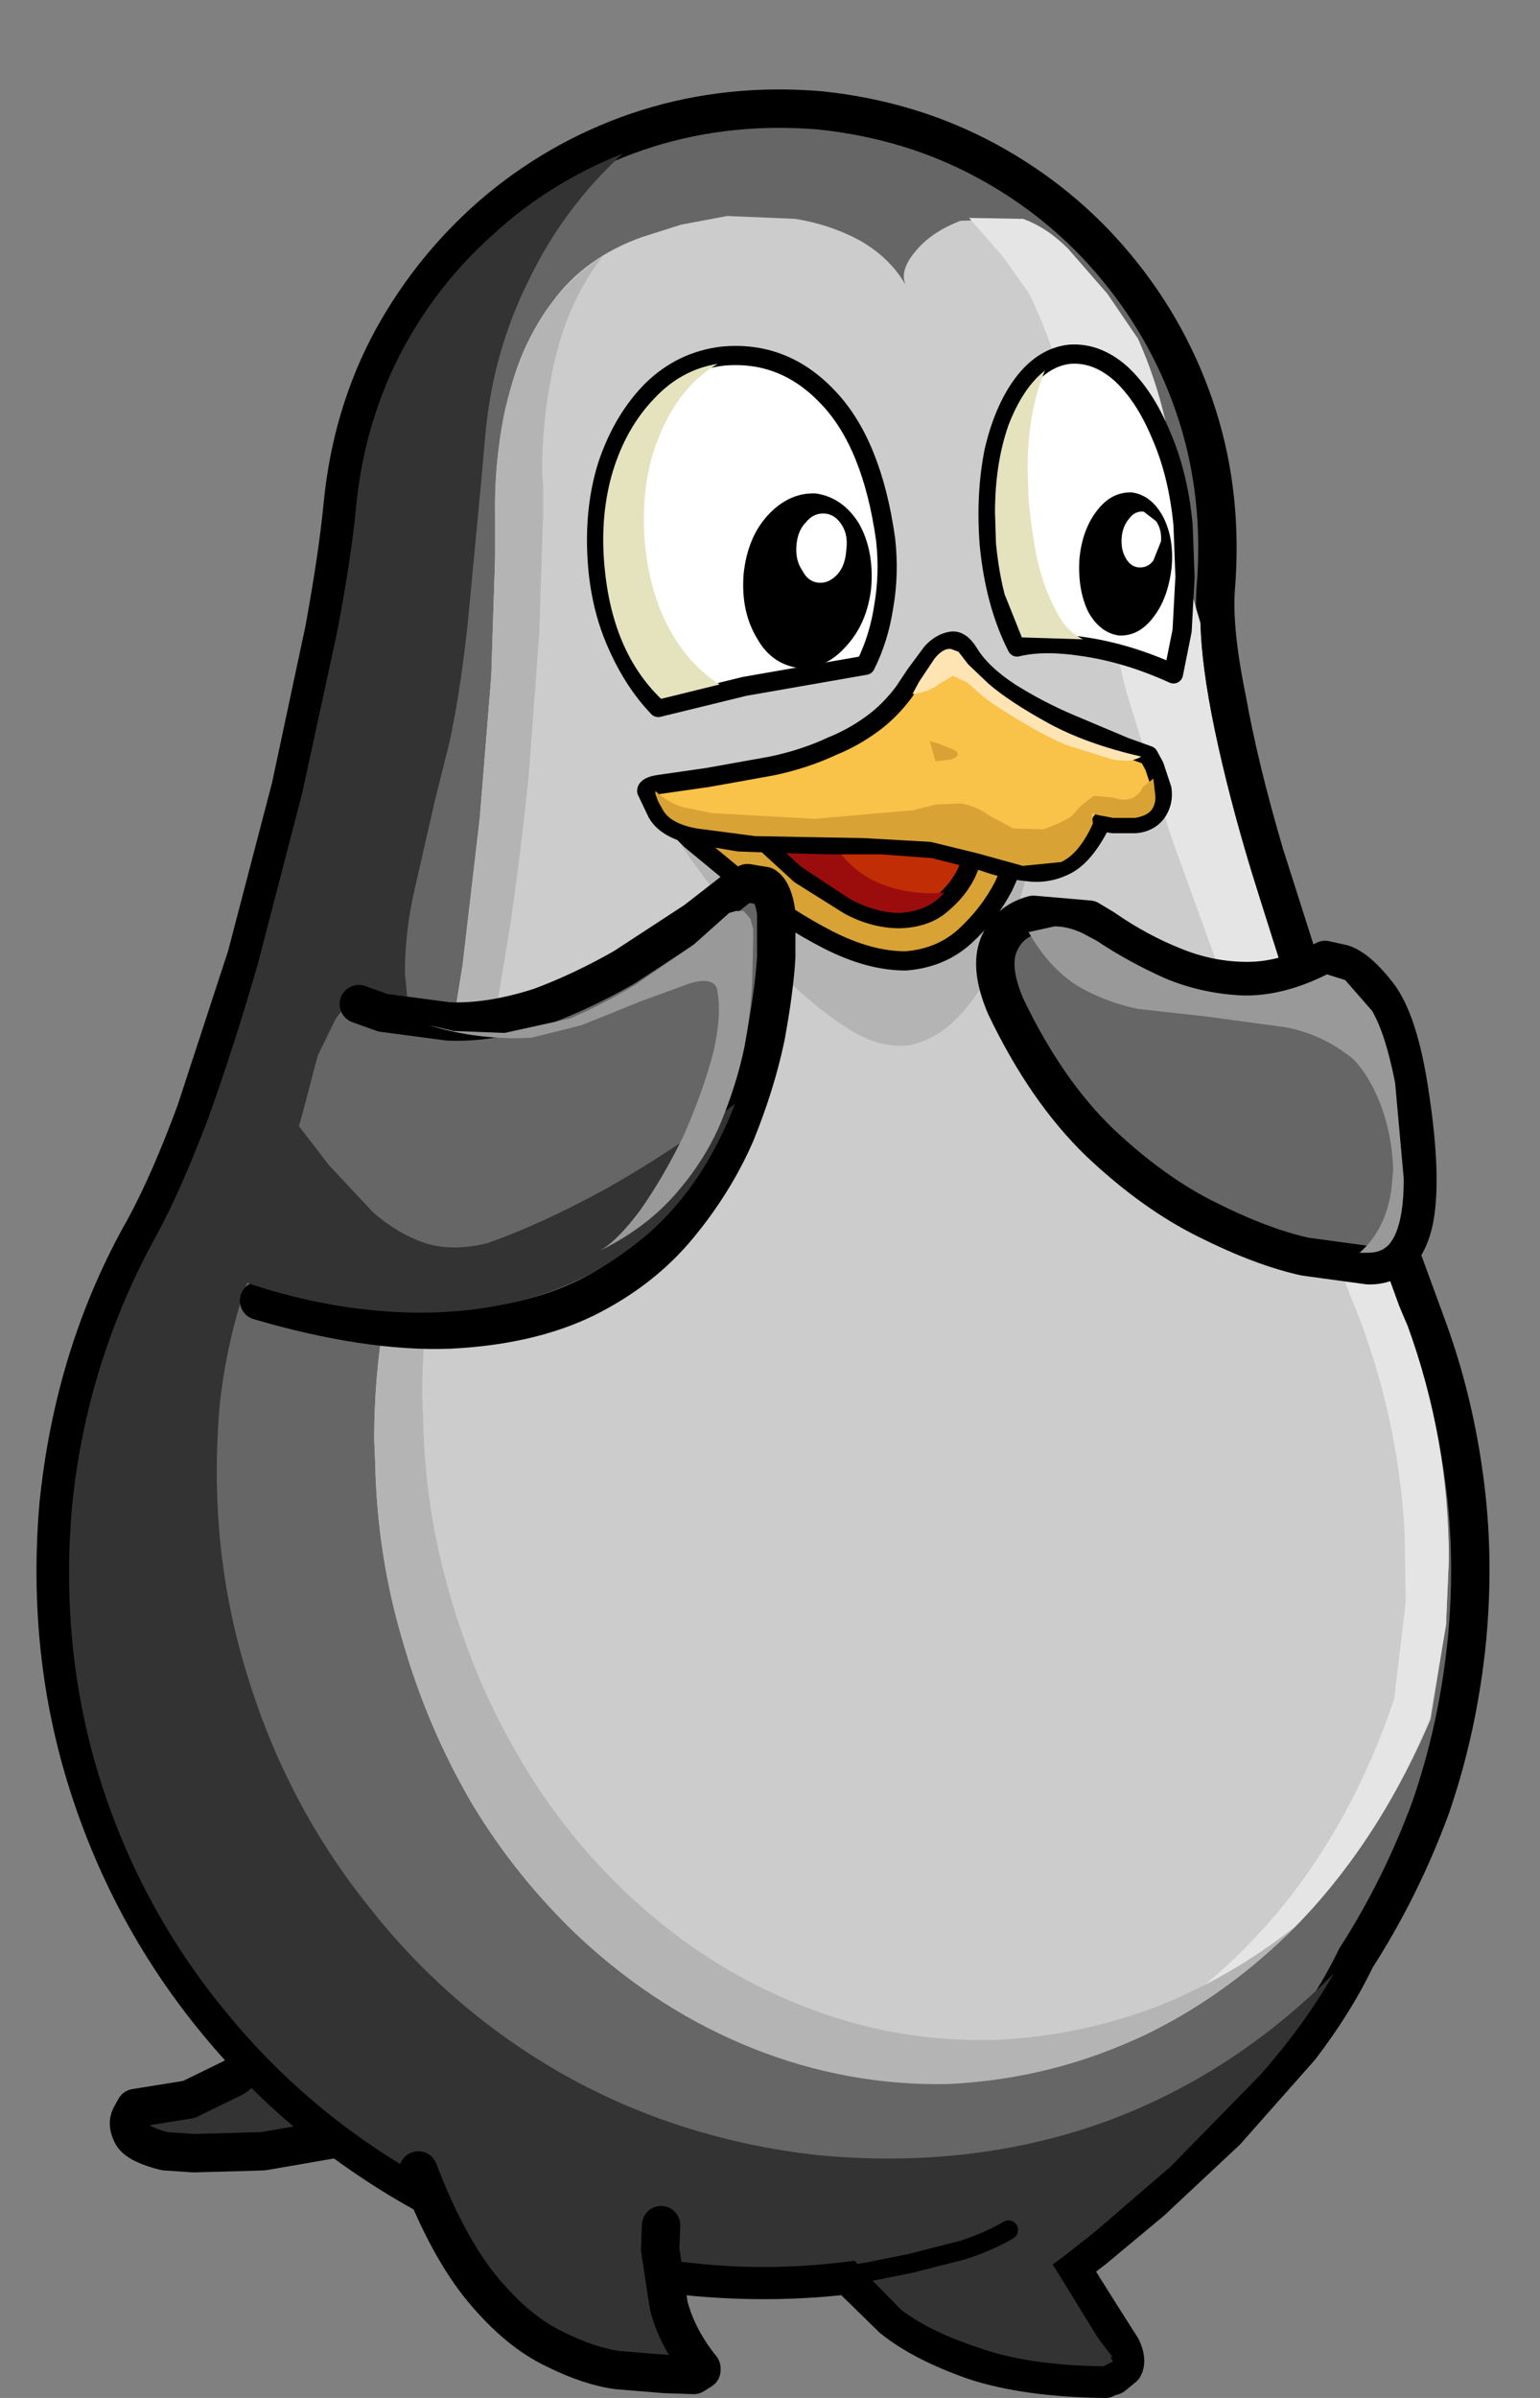 <?xml version="1.0" encoding="UTF-8" standalone="no"?>
<svg xmlns:xlink="http://www.w3.org/1999/xlink" height="124.9px" width="80.25px" xmlns="http://www.w3.org/2000/svg">
  <rect width="100%" height="100%" fill="#808080" stroke="none"/>
  <g transform="matrix(1, 0, 0, 1, 63.35, 79.35)">
    <use height="120.25" transform="matrix(1.0, 0.0, 0.0, 1.0, -61.45, -74.7)" width="75.7" xlink:href="#shape0"/>
    <use height="22.1" transform="matrix(1.0, 0.0, 0.0, 1.0, -32.75, -64.1)" width="31.7" xlink:href="#sprite0"/>
  </g>
  <defs>
    <g id="shape0" transform="matrix(1, 0, 0, 1, 61.45, 74.7)">
      <path d="M-48.8 26.95 L-42.55 30.25 Q-43.65 31.45 -45.6 32.0 L-49.65 32.7 -53.25 32.8 -54.75 32.7 Q-56.15 32.35 -56.45 31.85 -56.75 31.3 -56.55 30.9 L-56.3 30.45 -53.5 30.0 -51.15 28.85 -49.45 27.55 -48.8 26.95" fill="#333333" fill-rule="evenodd" stroke="none"/>
      <path d="M-48.8 26.95 L-49.45 27.55 -51.15 28.85 -53.5 30.0 -56.3 30.45 -56.55 30.9 Q-56.75 31.3 -56.45 31.85 -56.15 32.35 -54.75 32.7 L-53.25 32.8 -49.65 32.7 -45.6 32.0 Q-43.65 31.45 -42.55 30.25" fill="none" stroke="#000000" stroke-linecap="round" stroke-linejoin="round" stroke-width="2.0"/>
      <path d="M2.55 -34.85 L5.4 -25.9 8.45 -17.25 11.05 -10.15 Q12.4 -6.45 12.95 -2.35 13.5 1.7 13.1 6.0 12.65 10.6 11.2 14.8 9.65 19.0 7.3 22.65 6.2 24.95 4.4 27.3 L0.55 31.65 -3.35 35.3 -6.35 37.8 -7.6 38.75 -7.05 39.55 -5.95 41.3 -4.9 42.95 Q-4.6 43.6 -4.8 43.95 L-5.35 44.4 Q-5.75 44.5 -5.75 44.55 -9.9 44.5 -12.6 43.6 -15.3 42.65 -16.85 41.4 L-19.15 39.15 Q-23.0 39.6 -27.05 39.25 -34.7 38.45 -41.05 35.0 -47.45 31.5 -52.0 26.0 -56.55 20.5 -58.75 13.6 -60.95 6.7 -60.3 -0.95 -59.5 -8.9 -55.8 -15.4 -54.5 -17.8 -53.15 -21.45 L-50.5 -29.55 -48.2 -38.35 -46.45 -46.55 Q-45.75 -50.4 -45.5 -52.95 -45.05 -57.75 -42.9 -61.7 -40.75 -65.6 -37.35 -68.45 -33.9 -71.3 -29.65 -72.65 -25.35 -74.0 -20.6 -73.6 -15.85 -73.1 -11.9 -70.95 -7.95 -68.8 -5.15 -65.4 -2.3 -61.95 -0.95 -57.7 0.4 -53.45 0.0 -48.65 -0.15 -46.5 0.6 -42.85 1.25 -39.25 2.55 -34.85" fill="#666666" fill-rule="evenodd" stroke="none"/>
      <path d="M2.55 -34.85 Q1.25 -39.25 0.6 -42.85 -0.15 -46.5 0.0 -48.65 0.4 -53.45 -0.95 -57.7 -2.3 -61.95 -5.15 -65.4 -7.95 -68.8 -11.9 -70.95 -15.85 -73.1 -20.6 -73.6 -25.35 -74.0 -29.65 -72.65 -33.9 -71.3 -37.35 -68.45 -40.75 -65.6 -42.9 -61.7 -45.05 -57.75 -45.5 -52.95 -45.75 -50.4 -46.45 -46.55 L-48.2 -38.35 -50.5 -29.55 -53.15 -21.45 Q-54.5 -17.8 -55.8 -15.4 -59.5 -8.9 -60.3 -0.95 -60.95 6.7 -58.75 13.6 -56.55 20.5 -52.0 26.0 -47.45 31.5 -41.05 35.0 -34.7 38.45 -27.05 39.25 -23.0 39.6 -19.15 39.15 L-16.85 41.4 Q-15.3 42.65 -12.6 43.6 -9.9 44.5 -5.75 44.55 -5.75 44.5 -5.35 44.4 L-4.8 43.95 Q-4.6 43.6 -4.9 42.95 L-5.95 41.3 -7.05 39.55 -7.6 38.75 -6.35 37.8 -3.35 35.3 0.55 31.65 4.4 27.3 Q6.2 24.95 7.3 22.65 9.65 19.0 11.2 14.8 12.65 10.6 13.1 6.0 13.5 1.7 12.95 -2.35 12.4 -6.45 11.05 -10.15 L8.45 -17.25 5.4 -25.9 2.55 -34.85" fill="none" stroke="#000000" stroke-linecap="round" stroke-linejoin="round" stroke-width="2.0"/>
      <path d="M-35.8 -64.75 Q-37.65 -61.05 -38.05 -56.8 L-38.3 -54.0 -38.95 -47.15 Q-39.3 -43.7 -39.9 -40.8 L-40.7 -37.6 -41.75 -33.0 Q-42.25 -30.8 -42.25 -28.7 L-42.1 -27.05 Q-43.5 -27.8 -44.55 -27.4 -45.4 -27.05 -45.9 -26.2 L-46.8 -24.35 -47.35 -22.25 -47.6 -21.3 Q-48.35 -18.7 -49.25 -16.25 L-50.85 -11.4 Q-51.6 -8.9 -51.9 -6.2 -52.55 1.25 -50.45 7.95 -48.4 14.65 -44.1 20.0 -39.85 25.4 -33.9 28.75 -27.9 32.1 -20.75 32.9 -12.85 33.65 -6.0 31.25 0.75 28.85 6.15 23.45 4.6 26.15 2.3 28.75 L-2.35 33.5 -6.3 36.9 -7.95 38.2 -8.5 38.6 -8.3 38.9 -6.15 42.4 -5.35 43.45 -5.5 43.4 -5.35 43.65 -5.85 43.9 Q-9.75 43.85 -12.3 42.95 -14.9 42.1 -16.4 40.95 L-18.55 38.75 -18.8 38.4 -19.2 38.45 Q-23.15 38.95 -27.0 38.55 -34.5 37.8 -40.7 34.4 -47.0 31.0 -51.45 25.6 -55.95 20.2 -58.1 13.45 -60.25 6.65 -59.6 -0.85 -58.85 -8.4 -55.2 -15.0 -53.9 -17.4 -52.5 -21.1 -51.15 -24.85 -49.9 -29.2 L-47.6 -38.05 -45.8 -46.35 Q-45.05 -50.25 -44.8 -52.9 -44.4 -57.1 -42.6 -60.7 -40.75 -64.35 -37.75 -67.05 -34.8 -69.8 -30.9 -71.35 -34.0 -68.5 -35.8 -64.75" fill="#333333" fill-rule="evenodd" stroke="none"/>
      <path d="M4.35 -25.95 L7.1 -18.1 9.55 -11.35 9.95 -10.3 Q12.1 -4.4 12.15 1.9 L12.0 5.3 11.2 10.2 Q8.8 15.85 5.0 20.1 1.2 24.25 -3.6 26.6 -8.5 28.9 -13.95 29.1 -19.2 29.25 -24.1 27.3 -29.0 25.4 -33.1 21.6 -36.4 18.5 -38.75 14.6 -41.05 10.65 -42.35 6.15 -43.7 1.6 -43.8 -3.2 L-43.85 -4.4 Q-43.85 -10.75 -41.8 -16.6 L-40.4 -22.0 -39.25 -29.05 -38.35 -36.75 -37.75 -44.15 -37.55 -50.3 -37.55 -51.8 -37.55 -52.55 Q-37.6 -55.55 -36.9 -58.45 -36.25 -61.4 -34.55 -63.65 -32.85 -65.95 -29.9 -67.0 L-27.85 -67.65 -25.45 -68.1 -21.9 -67.95 Q-20.05 -67.65 -18.5 -66.8 -16.95 -65.9 -16.15 -64.5 -16.5 -65.25 -15.65 -66.25 -14.85 -67.25 -13.3 -67.85 L-10.05 -67.95 Q-8.8 -67.5 -7.7 -66.4 L-5.65 -64.05 -4.05 -61.7 Q-2.2 -57.55 -2.05 -52.95 -2.0 -50.85 -0.8 -46.9 -0.75 -44.65 -0.05 -41.3 0.65 -37.95 1.85 -34.0 L4.35 -25.95" fill="#cccccc" fill-rule="evenodd" stroke="none"/>
      <path d="M4.4 -25.95 L7.1 -18.1 9.55 -11.35 10.0 -10.3 Q12.15 -4.4 12.15 1.85 L12.0 5.3 11.15 10.2 Q8.5 16.6 4.05 21.1 -0.4 25.5 -6.1 27.6 -0.85 25.05 3.15 20.35 7.1 15.65 9.3 9.15 L9.9 4.1 9.85 0.55 Q9.5 -5.95 7.0 -11.9 L6.6 -12.95 3.75 -19.8 0.6 -27.7 -2.35 -35.85 -4.65 -43.3 Q-5.55 -46.75 -5.7 -49.05 -7.1 -53.05 -7.25 -55.2 -7.7 -59.95 -9.75 -64.1 L-11.1 -66.0 -12.85 -68.0 -10.05 -67.95 Q-8.8 -67.5 -7.7 -66.4 L-5.65 -64.05 -4.05 -61.7 Q-2.2 -57.55 -2.05 -52.95 -2.0 -50.85 -0.8 -46.9 -0.75 -44.65 -0.05 -41.3 0.65 -37.95 1.85 -33.95 L4.4 -25.95" fill="#e5e5e5" fill-rule="evenodd" stroke="none"/>
      <path d="M-35.35 -62.45 Q-34.1 -64.6 -31.95 -66.0 -33.7 -63.7 -34.4 -60.75 -35.1 -57.85 -35.1 -54.8 L-35.05 -54.05 -35.05 -52.5 -35.25 -46.35 -35.8 -38.95 Q-36.2 -35.05 -36.75 -31.25 L-37.9 -24.25 -39.3 -18.85 Q-41.35 -13.0 -41.35 -6.65 L-41.3 -5.4 Q-41.2 -0.6 -39.85 3.9 -38.55 8.4 -36.2 12.35 -33.9 16.25 -30.6 19.35 -26.55 23.15 -21.6 25.1 -16.75 27.05 -11.45 26.9 -7.15 26.7 -3.15 25.2 0.8 23.65 4.2 20.95 0.5 24.7 -4.15 26.85 -8.75 28.95 -13.95 29.2 -19.2 29.3 -24.1 27.35 -29.0 25.4 -33.1 21.6 -36.4 18.5 -38.75 14.6 -41.05 10.7 -42.35 6.2 -43.7 1.7 -43.8 -3.15 L-43.85 -4.35 Q-43.85 -10.7 -41.8 -16.55 L-40.4 -21.95 -39.25 -28.95 -38.35 -36.65 -37.75 -44.1 -37.55 -50.25 -37.55 -51.8 -37.55 -52.5 Q-37.6 -55.15 -37.1 -57.7 -36.55 -60.3 -35.35 -62.45" fill="#b4b4b4" fill-rule="evenodd" stroke="none"/>
      <path d="M-9.05 -36.9 L-9.3 -35.7 -10.1 -32.85 Q-10.6 -31.15 -11.45 -29.35 -12.25 -27.6 -13.4 -26.4 -14.6 -25.15 -16.05 -24.9 -17.6 -24.75 -19.2 -25.8 -20.85 -26.85 -22.45 -28.45 L-25.3 -31.8 -27.35 -34.6 -28.15 -35.8 -9.05 -36.9" fill="#b4b4b4" fill-rule="evenodd" stroke="none"/>
      <path d="M-11.05 -33.2 Q-11.8 -31.75 -13.05 -30.6 -14.3 -29.45 -16.15 -29.3 -18.05 -29.3 -20.2 -30.4 -22.35 -31.5 -24.2 -33.0 L-27.35 -35.6 -28.6 -36.85 -9.6 -36.9 -9.9 -35.75 -11.05 -33.2" fill="#d8a235" fill-rule="evenodd" stroke="none"/>
      <path d="M-11.05 -33.2 L-9.9 -35.75 -9.6 -36.9 -28.6 -36.85 -27.35 -35.6 -24.2 -33.0 Q-22.35 -31.5 -20.2 -30.4 -18.05 -29.3 -16.15 -29.3 -14.3 -29.45 -13.05 -30.6 -11.8 -31.75 -11.05 -33.2" fill="none" stroke="#000000" stroke-linecap="round" stroke-linejoin="round" stroke-width="1.0"/>
      <path d="M-12.35 -36.2 L-12.5 -35.45 Q-12.6 -34.75 -13.0 -33.85 -13.45 -32.95 -14.3 -32.25 -15.1 -31.55 -16.45 -31.5 -17.8 -31.5 -19.1 -32.2 L-21.65 -33.8 -23.45 -35.45 -24.2 -36.15 -12.35 -36.2" fill="#c12d05" fill-rule="evenodd" stroke="none"/>
      <path d="M-12.35 -36.2 L-24.2 -36.15 -23.45 -35.45 -21.65 -33.8 -19.1 -32.2 Q-17.8 -31.5 -16.45 -31.5 -15.1 -31.55 -14.3 -32.25 -13.45 -32.95 -13.0 -33.85 -12.6 -34.75 -12.5 -35.45 L-12.35 -36.2" fill="none" stroke="#000000" stroke-linecap="round" stroke-linejoin="round" stroke-width="1.0"/>
      <path d="M-20.1 -35.8 Q-19.3 -34.15 -17.65 -33.4 -16.05 -32.7 -14.15 -32.85 -14.95 -31.9 -16.45 -31.8 -17.75 -31.8 -19.1 -32.55 L-21.6 -34.2 -23.35 -35.8 -22.15 -35.8 -20.1 -35.8" fill="#9b0d0d" fill-rule="evenodd" stroke="none"/>
      <path d="M-49.85 -11.6 L-44.65 -27.05 -43.4 -26.6 -40.0 -26.15 Q-37.85 -26.05 -35.2 -26.9 -33.05 -27.7 -30.85 -28.95 L-27.1 -31.4 -24.85 -33.15 -24.4 -33.35 -23.5 -33.2 Q-23.05 -32.9 -22.9 -31.8 L-22.9 -29.5 Q-23.0 -27.8 -23.45 -25.35 -23.95 -22.95 -25.0 -20.35 -26.1 -17.8 -28.0 -15.5 -29.9 -13.2 -32.8 -11.75 -35.75 -10.3 -39.95 -10.1 -44.2 -9.95 -49.85 -11.6" fill="#666666" fill-rule="evenodd" stroke="none"/>
      <path d="M-44.65 -27.05 L-43.4 -26.6 -40.0 -26.15 Q-37.85 -26.05 -35.2 -26.9 -33.05 -27.7 -30.85 -28.95 L-27.1 -31.4 -24.85 -33.15 -24.4 -33.35 -23.5 -33.2 Q-23.05 -32.9 -22.9 -31.8 L-22.9 -29.5 Q-23.0 -27.8 -23.45 -25.35 -23.95 -22.95 -25.0 -20.35 -26.1 -17.8 -28.0 -15.5 -29.9 -13.2 -32.8 -11.75 -35.75 -10.3 -39.95 -10.1 -44.2 -9.95 -49.85 -11.6" fill="none" stroke="#000000" stroke-linecap="round" stroke-linejoin="round" stroke-width="2.0"/>
      <path d="M-43.9 -16.2 Q-42.65 -15.1 -41.2 -14.6 -39.75 -14.15 -37.95 -14.6 -35.1 -15.6 -31.65 -17.5 -28.3 -19.4 -25.05 -21.85 -26.65 -17.7 -29.45 -15.2 -32.3 -12.7 -35.85 -11.7 -39.4 -10.75 -43.3 -11.05 -47.25 -11.35 -51.1 -12.75 -51.05 -13.7 -51.3 -14.5 L-51.7 -16.15 Q-51.95 -17.05 -51.65 -18.05 L-51.15 -18.95 -50.2 -20.3 -49.1 -21.3 -48.2 -21.25 -46.2 -18.65 -43.9 -16.2" fill="#333333" fill-rule="evenodd" stroke="none"/>
      <path d="M-33.05 -25.95 L-35.65 -25.3 Q-38.4 -25.15 -41.0 -25.95 L-39.7 -25.65 -37.05 -25.55 -33.65 -26.3 Q-32.0 -27.0 -30.25 -28.05 L-27.2 -30.15 -25.35 -31.8 -25.0 -31.9 -24.6 -31.9 -24.25 -31.5 -24.1 -30.95 -24.1 -30.5 -24.15 -28.3 Q-24.2 -26.8 -24.55 -24.85 -24.95 -22.9 -25.8 -20.85 -26.65 -18.85 -28.2 -17.1 -29.75 -15.35 -32.1 -14.2 -31.2 -14.7 -30.0 -16.3 -28.8 -18.0 -27.75 -20.15 -26.75 -22.4 -26.2 -24.45 -25.7 -26.55 -26.0 -27.9 -26.25 -28.45 -27.35 -28.15 L-29.95 -27.2 -33.05 -25.95" fill="#999999" fill-rule="evenodd" stroke="none"/>
      <path d="M6.6 -29.15 Q7.4 -28.9 8.45 -27.55 9.45 -26.25 10.0 -23.05 10.8 -18.25 10.35 -15.85 9.85 -13.4 7.95 -13.45 L4.65 -13.9 Q2.4 -14.4 -0.4 -15.8 -3.25 -17.2 -6.05 -19.85 -8.85 -22.55 -10.95 -26.95 -11.8 -28.95 -11.3 -30.15 -10.8 -31.35 -9.5 -31.7 L-6.6 -31.45 -5.85 -31.0 Q-4.05 -29.75 -2.15 -29.0 -0.3 -28.25 1.65 -28.25 3.6 -28.25 5.7 -29.35 L6.6 -29.15" fill="#666666" fill-rule="evenodd" stroke="none"/>
      <path d="M6.6 -29.15 Q7.4 -28.9 8.45 -27.55 9.45 -26.25 10.0 -23.05 10.8 -18.25 10.35 -15.85 9.85 -13.4 7.95 -13.45 L4.65 -13.9 Q2.4 -14.4 -0.4 -15.8 -3.25 -17.2 -6.05 -19.85 -8.85 -22.55 -10.95 -26.95 -11.8 -28.95 -11.3 -30.15 -10.8 -31.35 -9.5 -31.7 L-6.6 -31.45 -5.85 -31.0 Q-4.05 -29.75 -2.15 -29.0 -0.3 -28.25 1.65 -28.25 3.6 -28.25 5.7 -29.35 L6.6 -29.15" fill="none" stroke="#000000" stroke-linecap="round" stroke-linejoin="round" stroke-width="2.0"/>
      <path d="M5.8 -28.6 L6.75 -28.3 8.15 -26.7 Q8.85 -25.5 9.35 -22.95 L9.8 -17.95 Q9.8 -15.45 9.05 -14.55 8.65 -14.1 7.95 -14.1 L7.8 -14.1 7.5 -14.1 Q8.85 -15.3 9.15 -17.35 L9.25 -18.4 Q9.2 -20.2 8.6 -21.8 8.0 -23.35 7.15 -24.2 5.55 -25.5 3.6 -25.85 L-0.45 -26.4 -4.05 -26.8 Q-5.75 -27.15 -7.2 -28.0 -8.7 -28.95 -9.75 -30.8 L-8.4 -31.1 Q-7.7 -31.1 -6.95 -30.75 L-6.2 -30.35 Q-4.55 -29.25 -2.65 -28.4 -0.75 -27.6 1.4 -27.5 3.5 -27.45 5.8 -28.6" fill="#999999" fill-rule="evenodd" stroke="none"/>
      <path d="M-28.9 36.55 L-28.95 37.8 -28.5 40.75 Q-28.05 42.45 -26.8 44.0 L-26.8 44.1 -27.2 44.35 -28.7 44.3 -31.15 44.1 Q-32.65 43.9 -34.45 43.0 -36.35 42.1 -38.15 39.95 -40.0 37.75 -41.55 33.7 L-28.9 36.55" fill="#333333" fill-rule="evenodd" stroke="none"/>
      <path d="M-28.9 36.55 L-28.95 37.8 -28.5 40.75 Q-28.05 42.45 -26.8 44.0 L-26.8 44.1 -27.2 44.35 -28.7 44.3 -31.15 44.1 Q-32.65 43.9 -34.45 43.0 -36.35 42.1 -38.15 39.95 -40.0 37.75 -41.55 33.7" fill="none" stroke="#000000" stroke-linecap="round" stroke-linejoin="round" stroke-width="2.0"/>
      <path d="M-19.15 39.15 L-18.2 39.0 -15.95 38.55 -13.2 37.85 Q-11.8 37.4 -10.8 36.8" fill="none" stroke="#000000" stroke-linecap="round" stroke-linejoin="round" stroke-width="1.0"/>
      <path d="M-4.75 -40.45 L-3.5 -40.0 -3.2 -39.45 -2.8 -38.25 Q-2.7 -37.55 -3.1 -37.0 -3.5 -36.5 -4.2 -36.45 L-5.35 -36.45 -5.95 -36.55 Q-6.75 -34.9 -7.7 -34.35 -8.7 -33.8 -9.8 -33.95 -10.9 -34.05 -12.15 -34.5 L-14.7 -35.15 -17.4 -35.35 -20.05 -35.35 -22.05 -35.4 -24.85 -35.5 -27.55 -35.95 Q-28.7 -36.3 -29.1 -37.0 L-29.65 -38.15 Q-29.65 -38.4 -28.95 -38.5 L-26.5 -38.85 -23.15 -39.45 Q-21.45 -39.8 -19.95 -40.5 -18.85 -40.95 -17.9 -41.65 -17.0 -42.3 -16.25 -43.3 L-15.65 -44.2 -14.8 -45.35 Q-14.35 -45.85 -13.8 -45.95 -13.3 -46.05 -12.85 -45.3 -12.2 -44.25 -10.75 -43.3 -9.25 -42.35 -7.6 -41.65 L-4.75 -40.45" fill="#f9c248" fill-rule="evenodd" stroke="none"/>
      <path d="M-4.75 -40.45 L-3.5 -40.0 -3.2 -39.45 -2.8 -38.25 Q-2.7 -37.55 -3.1 -37.0 -3.5 -36.5 -4.2 -36.45 L-5.35 -36.45 -5.95 -36.55 Q-6.75 -34.9 -7.7 -34.35 -8.7 -33.8 -9.8 -33.95 -10.9 -34.05 -12.15 -34.5 L-14.7 -35.15 -17.4 -35.35 -20.05 -35.35 -22.05 -35.4 -24.85 -35.5 -27.55 -35.95 Q-28.7 -36.3 -29.1 -37.0 L-29.65 -38.15 Q-29.65 -38.4 -28.95 -38.5 L-26.5 -38.85 -23.15 -39.45 Q-21.45 -39.8 -19.95 -40.5 -18.85 -40.95 -17.9 -41.65 -17.0 -42.3 -16.25 -43.3 L-15.65 -44.2 -14.8 -45.35 Q-14.35 -45.85 -13.8 -45.95 -13.3 -46.05 -12.85 -45.3 -12.2 -44.25 -10.75 -43.3 -9.25 -42.35 -7.6 -41.65 L-4.75 -40.45" fill="none" stroke="#000000" stroke-linecap="round" stroke-linejoin="round" stroke-width="1.0"/>
      <path d="M-3.35 -37.15 Q-3.6 -36.85 -4.2 -36.75 L-5.35 -36.75 -6.15 -36.9 -6.45 -37.0 -6.4 -36.45 Q-7.1 -34.9 -8.05 -34.45 L-10.05 -34.25 -12.4 -34.9 -14.85 -35.5 -18.4 -35.7 -21.35 -35.75 -24.0 -35.8 -27.05 -36.2 Q-28.4 -36.45 -28.8 -37.15 L-29.05 -37.6 -29.2 -38.0 -29.2 -38.15 Q-28.55 -37.55 -27.75 -37.3 L-26.25 -37.0 -25.4 -36.95 -20.9 -36.7 -15.75 -37.15 -14.55 -37.45 -13.25 -37.5 Q-12.45 -37.35 -11.85 -36.9 L-10.55 -36.2 -9.0 -36.15 Q-8.25 -36.4 -7.55 -36.8 L-7.0 -37.4 -6.35 -37.9 -5.3 -37.8 Q-4.75 -37.6 -4.3 -37.8 -3.95 -38.0 -3.8 -38.35 L-3.25 -38.8 -3.15 -37.95 Q-3.1 -37.5 -3.35 -37.15" fill="#d8a235" fill-rule="evenodd" stroke="none"/>
      <path d="M-14.9 -40.75 L-14.4 -40.6 -13.55 -40.25 Q-13.25 -40.0 -13.75 -39.8 L-14.6 -39.7 -14.9 -40.75" fill="#d8a235" fill-rule="evenodd" stroke="none"/>
      <path d="M-7.8 -40.55 Q-9.35 -41.2 -11.7 -42.75 L-12.15 -43.1 -12.95 -43.8 -13.7 -44.15 -14.45 -43.7 Q-14.95 -43.3 -15.8 -43.2 L-15.45 -43.85 -14.65 -45.05 Q-14.2 -45.6 -13.8 -45.55 L-13.4 -45.4 -12.9 -44.75 -11.85 -43.75 Q-10.75 -42.8 -8.75 -41.7 -6.75 -40.6 -3.9 -39.95 -3.9 -39.9 -4.2 -39.8 -4.55 -39.65 -5.4 -39.8 L-7.8 -40.55" fill="#ffe4b3" fill-rule="evenodd" stroke="none"/>
    </g>
    <g id="sprite0" transform="matrix(1, 0, 0, 1, 15.85, 12.4)">
      <use height="19.4" transform="matrix(1.0, 0.0, 0.0, 1.0, -15.85, -9.7)" width="31.65" xlink:href="#shape1"/>
    </g>
    <g id="shape1" transform="matrix(1, 0, 0, 1, 15.85, 9.7)">
      <path d="M-0.3 0.45 Q-0.1 2.25 -0.4 3.95 -0.65 5.6 -1.35 7.0 L-7.65 8.1 -12.15 9.2 Q-13.4 7.9 -14.25 6.0 -15.1 4.15 -15.3 1.9 -15.55 -1.0 -14.8 -3.4 -14.0 -5.8 -12.45 -7.35 -10.9 -8.85 -8.8 -9.1 -5.6 -9.4 -3.3 -6.95 -1.0 -4.55 -0.3 0.45" fill="#ffffff" fill-rule="evenodd" stroke="none"/>
      <path d="M-0.3 0.45 Q-1.0 -4.55 -3.3 -6.95 -5.6 -9.4 -8.8 -9.1 -10.9 -8.85 -12.45 -7.35 -14.0 -5.8 -14.8 -3.4 -15.55 -1.0 -15.3 1.9 -15.1 4.15 -14.25 6.0 -13.4 7.9 -12.15 9.2 L-7.65 8.1 -1.35 7.0 Q-0.65 5.6 -0.4 3.95 -0.1 2.25 -0.3 0.45" fill="none" stroke="#000000" stroke-linecap="round" stroke-linejoin="round" stroke-width="1.0"/>
      <path d="M-12.85 0.6 Q-12.6 3.2 -11.6 5.05 -10.6 6.95 -8.95 8.0 L-12.0 8.75 Q-14.55 6.3 -14.95 1.85 -15.2 -0.85 -14.5 -3.15 -13.8 -5.4 -12.35 -6.9 -10.95 -8.4 -9.05 -8.7 -11.0 -7.55 -12.05 -5.05 -13.1 -2.6 -12.85 0.6" fill="#e5e2be" fill-rule="evenodd" stroke="none"/>
      <path d="M11.95 -8.2 Q13.2 -7.05 14.05 -5.0 14.95 -2.95 15.2 -0.3 L15.3 2.4 15.15 5.2 14.7 7.45 Q12.4 6.4 10.15 6.05 7.95 5.7 6.55 6.05 5.4 3.8 5.1 0.7 4.9 -1.9 5.35 -4.15 5.85 -6.3 6.85 -7.65 7.9 -9.05 9.3 -9.2 10.7 -9.3 11.95 -8.2" fill="#ffffff" fill-rule="evenodd" stroke="none"/>
      <path d="M11.95 -8.2 Q10.7 -9.3 9.3 -9.2 7.9 -9.05 6.85 -7.65 5.85 -6.3 5.35 -4.15 4.9 -1.9 5.1 0.7 5.4 3.8 6.55 6.05 7.95 5.7 10.15 6.05 12.4 6.4 14.7 7.45 L15.15 5.2 15.3 2.4 15.2 -0.3 Q14.95 -2.95 14.05 -5.0 13.2 -7.05 11.95 -8.2" fill="none" stroke="#000000" stroke-linecap="round" stroke-linejoin="round" stroke-width="1.0"/>
      <path d="M5.4 -0.95 Q5.4 -3.5 6.1 -5.5 6.85 -7.45 8.0 -8.35 7.1 -6.2 7.1 -3.2 L7.15 -1.65 Q7.3 0.0 7.6 1.5 7.95 3.0 8.55 4.1 9.1 5.25 10.0 5.65 L8.4 5.6 6.8 5.55 5.9 3.3 Q5.6 2.15 5.45 0.65 L5.4 -0.95" fill="#e5e2be" fill-rule="evenodd" stroke="none"/>
      <path d="M-3.95 -1.95 Q-2.55 -1.75 -1.7 -0.4 -0.9 1.0 -1.05 2.95 -1.25 4.8 -2.35 6.0 -3.4 7.2 -4.8 7.15 -6.25 6.95 -7.0 5.6 -7.85 4.2 -7.7 2.25 -7.5 0.35 -6.45 -0.8 -5.35 -2.0 -3.95 -1.95" fill="#000000" fill-rule="evenodd" stroke="none"/>
      <path d="M-2.35 1.0 Q-2.4 1.8 -2.8 2.25 -3.25 2.75 -3.8 2.7 -4.35 2.65 -4.65 2.05 -5.0 1.55 -4.95 0.8 -4.9 0.0 -4.45 -0.45 -4.05 -0.95 -3.45 -0.9 -2.9 -0.85 -2.55 -0.25 -2.25 0.25 -2.35 1.0" fill="#ffffff" fill-rule="evenodd" stroke="none"/>
      <path d="M14.6 1.95 Q14.4 3.55 13.65 4.5 12.9 5.5 11.85 5.45 10.85 5.3 10.25 4.2 9.7 3.05 9.8 1.45 9.95 -0.1 10.75 -1.1 11.5 -2.05 12.55 -2.0 13.55 -1.85 14.15 -0.75 14.75 0.4 14.6 1.95" fill="#000000" fill-rule="evenodd" stroke="none"/>
      <path d="M14.05 0.55 L13.65 1.55 Q13.35 1.95 12.85 1.9 12.45 1.85 12.2 1.4 11.95 0.95 12.0 0.35 12.05 -0.25 12.4 -0.65 12.7 -1.05 13.15 -1.0 L13.8 -0.5 Q14.1 -0.05 14.05 0.55" fill="#ffffff" fill-rule="evenodd" stroke="none"/>
    </g>
  </defs>
</svg>
